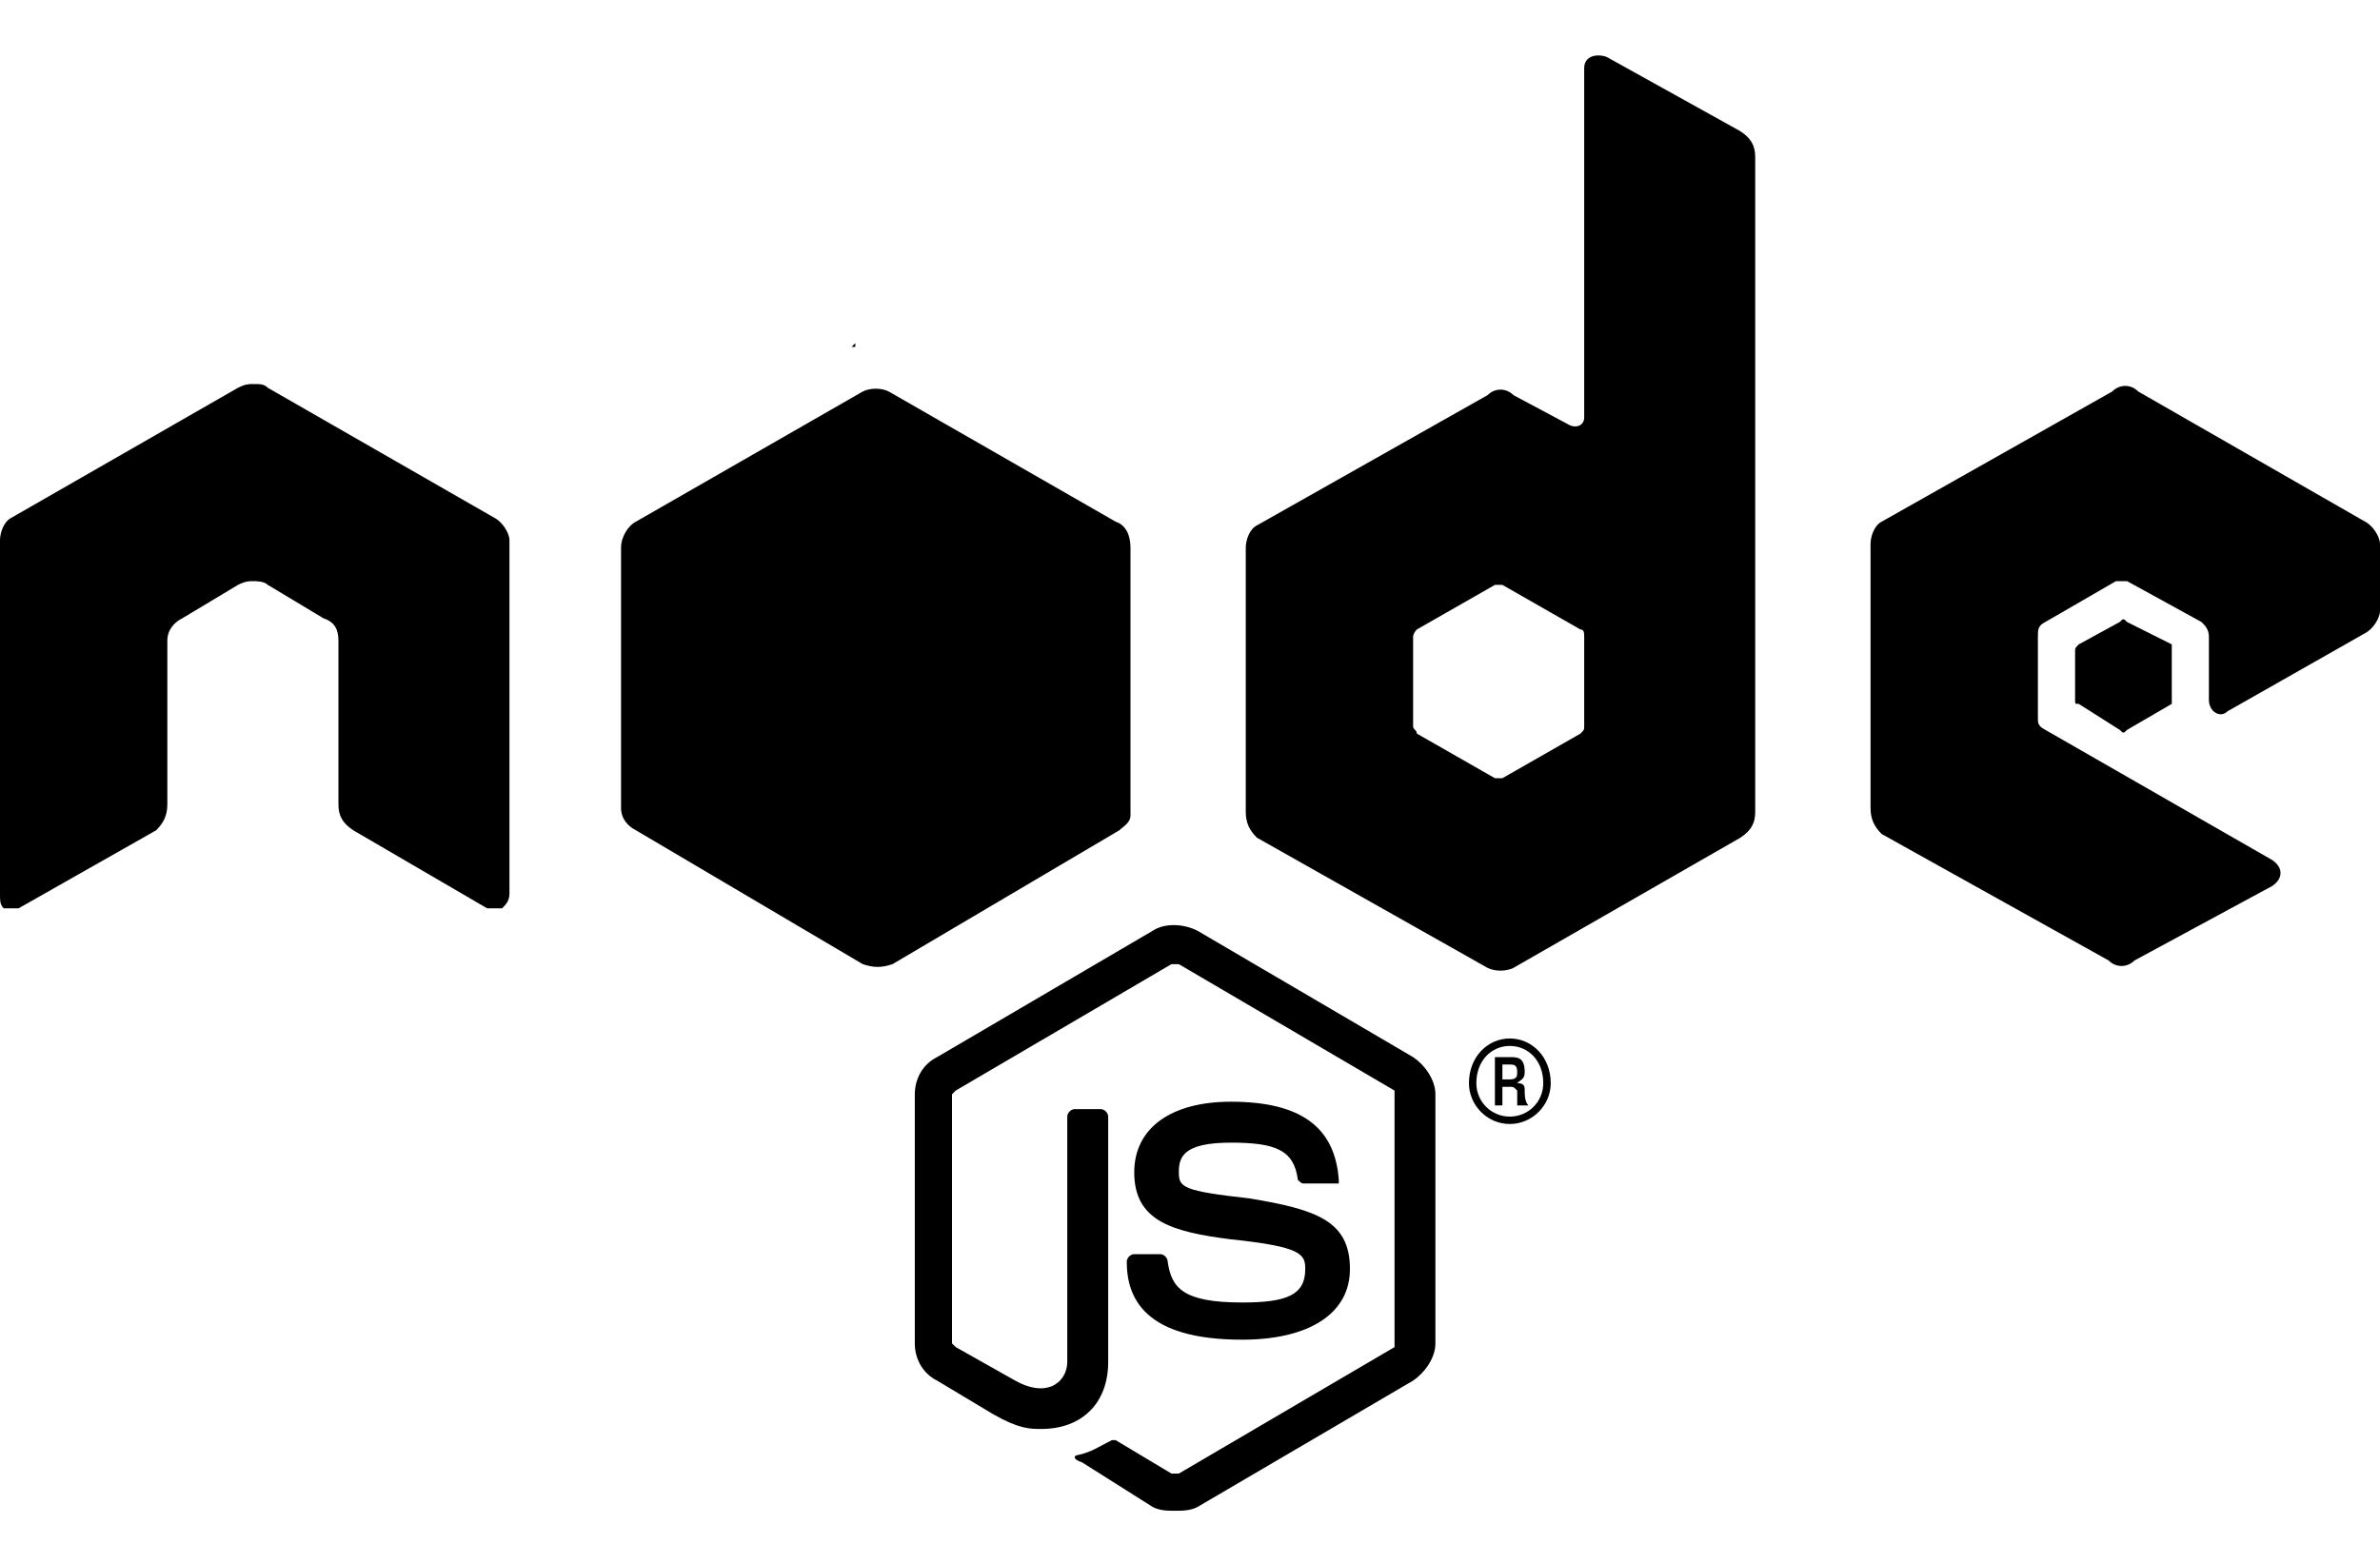 <svg width="35" height="23" viewBox="0 0 35 23" fill="none" xmlns="http://www.w3.org/2000/svg">
<path d="M17.281 22.219C17.172 22.219 17.062 22.219 16.953 22.164L15.914 21.508C15.75 21.453 15.805 21.398 15.859 21.398C16.078 21.344 16.133 21.289 16.352 21.18H16.406L17.227 21.672C17.227 21.672 17.281 21.672 17.336 21.672L20.508 19.812C20.508 19.812 20.508 19.812 20.508 19.758V16.094C20.508 16.039 20.508 16.039 20.508 16.039L17.336 14.18C17.281 14.18 17.281 14.18 17.227 14.18L14.055 16.039L14 16.094V19.758L14.055 19.812L14.93 20.305C15.422 20.578 15.695 20.305 15.695 20.031V16.422C15.695 16.367 15.75 16.312 15.805 16.312H16.188C16.242 16.312 16.297 16.367 16.297 16.422V20.031C16.297 20.633 15.914 21.016 15.312 21.016C15.148 21.016 14.984 21.016 14.602 20.797L13.781 20.305C13.562 20.195 13.453 19.977 13.453 19.758V16.094C13.453 15.875 13.562 15.656 13.781 15.547L16.953 13.688C17.117 13.578 17.391 13.578 17.609 13.688L20.781 15.547C20.945 15.656 21.109 15.875 21.109 16.094V19.758C21.109 19.977 20.945 20.195 20.781 20.305L17.609 22.164C17.5 22.219 17.391 22.219 17.281 22.219ZM19.852 18.664C19.852 17.953 19.359 17.789 18.375 17.625C17.391 17.516 17.336 17.461 17.336 17.242C17.336 17.023 17.391 16.805 18.102 16.805C18.758 16.805 19.031 16.914 19.086 17.352C19.141 17.406 19.141 17.406 19.195 17.406H19.633C19.633 17.406 19.633 17.406 19.688 17.406V17.352C19.633 16.586 19.141 16.203 18.102 16.203C17.227 16.203 16.68 16.586 16.68 17.242C16.68 17.953 17.227 18.117 18.102 18.227C19.141 18.336 19.195 18.445 19.195 18.664C19.195 19.047 18.922 19.156 18.266 19.156C17.391 19.156 17.227 18.938 17.172 18.555C17.172 18.5 17.117 18.445 17.062 18.445H16.68C16.625 18.445 16.57 18.5 16.57 18.555C16.57 19.102 16.844 19.703 18.266 19.703C19.25 19.703 19.852 19.32 19.852 18.664ZM22.805 15.93C22.805 16.258 22.531 16.531 22.203 16.531C21.875 16.531 21.602 16.258 21.602 15.93C21.602 15.547 21.875 15.273 22.203 15.273C22.531 15.273 22.805 15.547 22.805 15.93ZM22.695 15.93C22.695 15.602 22.477 15.383 22.203 15.383C21.93 15.383 21.711 15.602 21.711 15.93C21.711 16.203 21.93 16.422 22.203 16.422C22.477 16.422 22.695 16.203 22.695 15.93ZM22.477 16.258H22.312C22.312 16.203 22.312 16.039 22.312 16.039C22.258 15.984 22.258 15.984 22.203 15.984H22.094V16.258H21.984V15.547H22.203C22.312 15.547 22.422 15.547 22.422 15.766C22.422 15.875 22.367 15.875 22.312 15.93C22.422 15.93 22.422 15.984 22.422 16.039C22.422 16.094 22.422 16.203 22.477 16.258ZM22.312 15.766C22.312 15.656 22.258 15.656 22.203 15.656H22.094V15.875H22.203C22.312 15.875 22.312 15.82 22.312 15.766ZM7.492 7.945C7.492 7.836 7.383 7.672 7.273 7.617L3.938 5.703C3.883 5.648 3.828 5.648 3.719 5.648C3.664 5.648 3.609 5.648 3.5 5.703L0.164 7.617C0.055 7.672 0 7.836 0 7.945V13.141C0 13.25 0 13.305 0.055 13.359C0.164 13.359 0.219 13.359 0.273 13.359L2.297 12.211C2.406 12.102 2.461 11.992 2.461 11.828V9.422C2.461 9.258 2.57 9.148 2.68 9.094L3.5 8.602C3.609 8.547 3.664 8.547 3.719 8.547C3.773 8.547 3.883 8.547 3.938 8.602L4.758 9.094C4.922 9.148 4.977 9.258 4.977 9.422V11.828C4.977 11.992 5.031 12.102 5.195 12.211L7.164 13.359C7.219 13.359 7.328 13.359 7.383 13.359C7.438 13.305 7.492 13.25 7.492 13.141V7.945ZM25.812 2.312V11.938C25.812 12.102 25.758 12.211 25.594 12.32L22.258 14.234C22.148 14.289 21.984 14.289 21.875 14.234L18.484 12.32C18.375 12.211 18.32 12.102 18.32 11.938V8.055C18.32 7.945 18.375 7.781 18.484 7.727L21.875 5.812C21.984 5.703 22.148 5.703 22.258 5.812L23.078 6.25C23.188 6.305 23.297 6.25 23.297 6.141V1C23.297 0.836 23.461 0.781 23.625 0.836L25.594 1.93C25.758 2.039 25.812 2.148 25.812 2.312ZM23.297 9.367C23.297 9.312 23.297 9.258 23.242 9.258L22.094 8.602C22.094 8.602 22.039 8.602 21.984 8.602L20.836 9.258C20.836 9.258 20.781 9.312 20.781 9.367V10.68C20.781 10.734 20.836 10.734 20.836 10.789L21.984 11.445C22.039 11.445 22.094 11.445 22.094 11.445L23.242 10.789C23.297 10.734 23.297 10.734 23.297 10.68V9.367ZM34.781 9.312C34.891 9.258 35 9.094 35 8.984V8C35 7.891 34.891 7.727 34.781 7.672L31.445 5.758C31.336 5.648 31.172 5.648 31.062 5.758L27.672 7.672C27.562 7.727 27.508 7.891 27.508 8V11.883C27.508 12.047 27.562 12.156 27.672 12.266L31.008 14.125C31.117 14.234 31.281 14.234 31.391 14.125L33.414 13.031C33.578 12.922 33.578 12.758 33.414 12.648L30.078 10.734C29.969 10.68 29.969 10.625 29.969 10.57V9.367C29.969 9.258 29.969 9.203 30.078 9.148L31.117 8.547C31.172 8.547 31.227 8.547 31.281 8.547L32.375 9.148C32.43 9.203 32.484 9.258 32.484 9.367V10.297C32.484 10.461 32.648 10.57 32.758 10.461L34.781 9.312ZM30.57 9.477C30.516 9.531 30.516 9.531 30.516 9.586V10.297C30.516 10.352 30.516 10.352 30.57 10.352L31.172 10.734C31.227 10.789 31.227 10.789 31.281 10.734L31.938 10.352C31.938 10.352 31.938 10.352 31.938 10.297V9.586C31.938 9.531 31.938 9.531 31.938 9.477L31.281 9.148C31.227 9.094 31.227 9.094 31.172 9.148L30.57 9.477ZM16.625 11.883V8.055C16.625 7.891 16.57 7.727 16.406 7.672L13.07 5.758C12.961 5.703 12.797 5.703 12.688 5.758L9.352 7.672C9.242 7.727 9.133 7.891 9.133 8.055V11.883C9.133 12.047 9.242 12.156 9.352 12.211L12.688 14.18C12.852 14.234 12.961 14.234 13.125 14.18L16.461 12.211C16.516 12.156 16.625 12.102 16.625 11.992C16.625 11.938 16.625 11.938 16.625 11.883ZM12.578 5.047L12.523 5.102H12.578V5.047Z" fill="black"/>
</svg>
